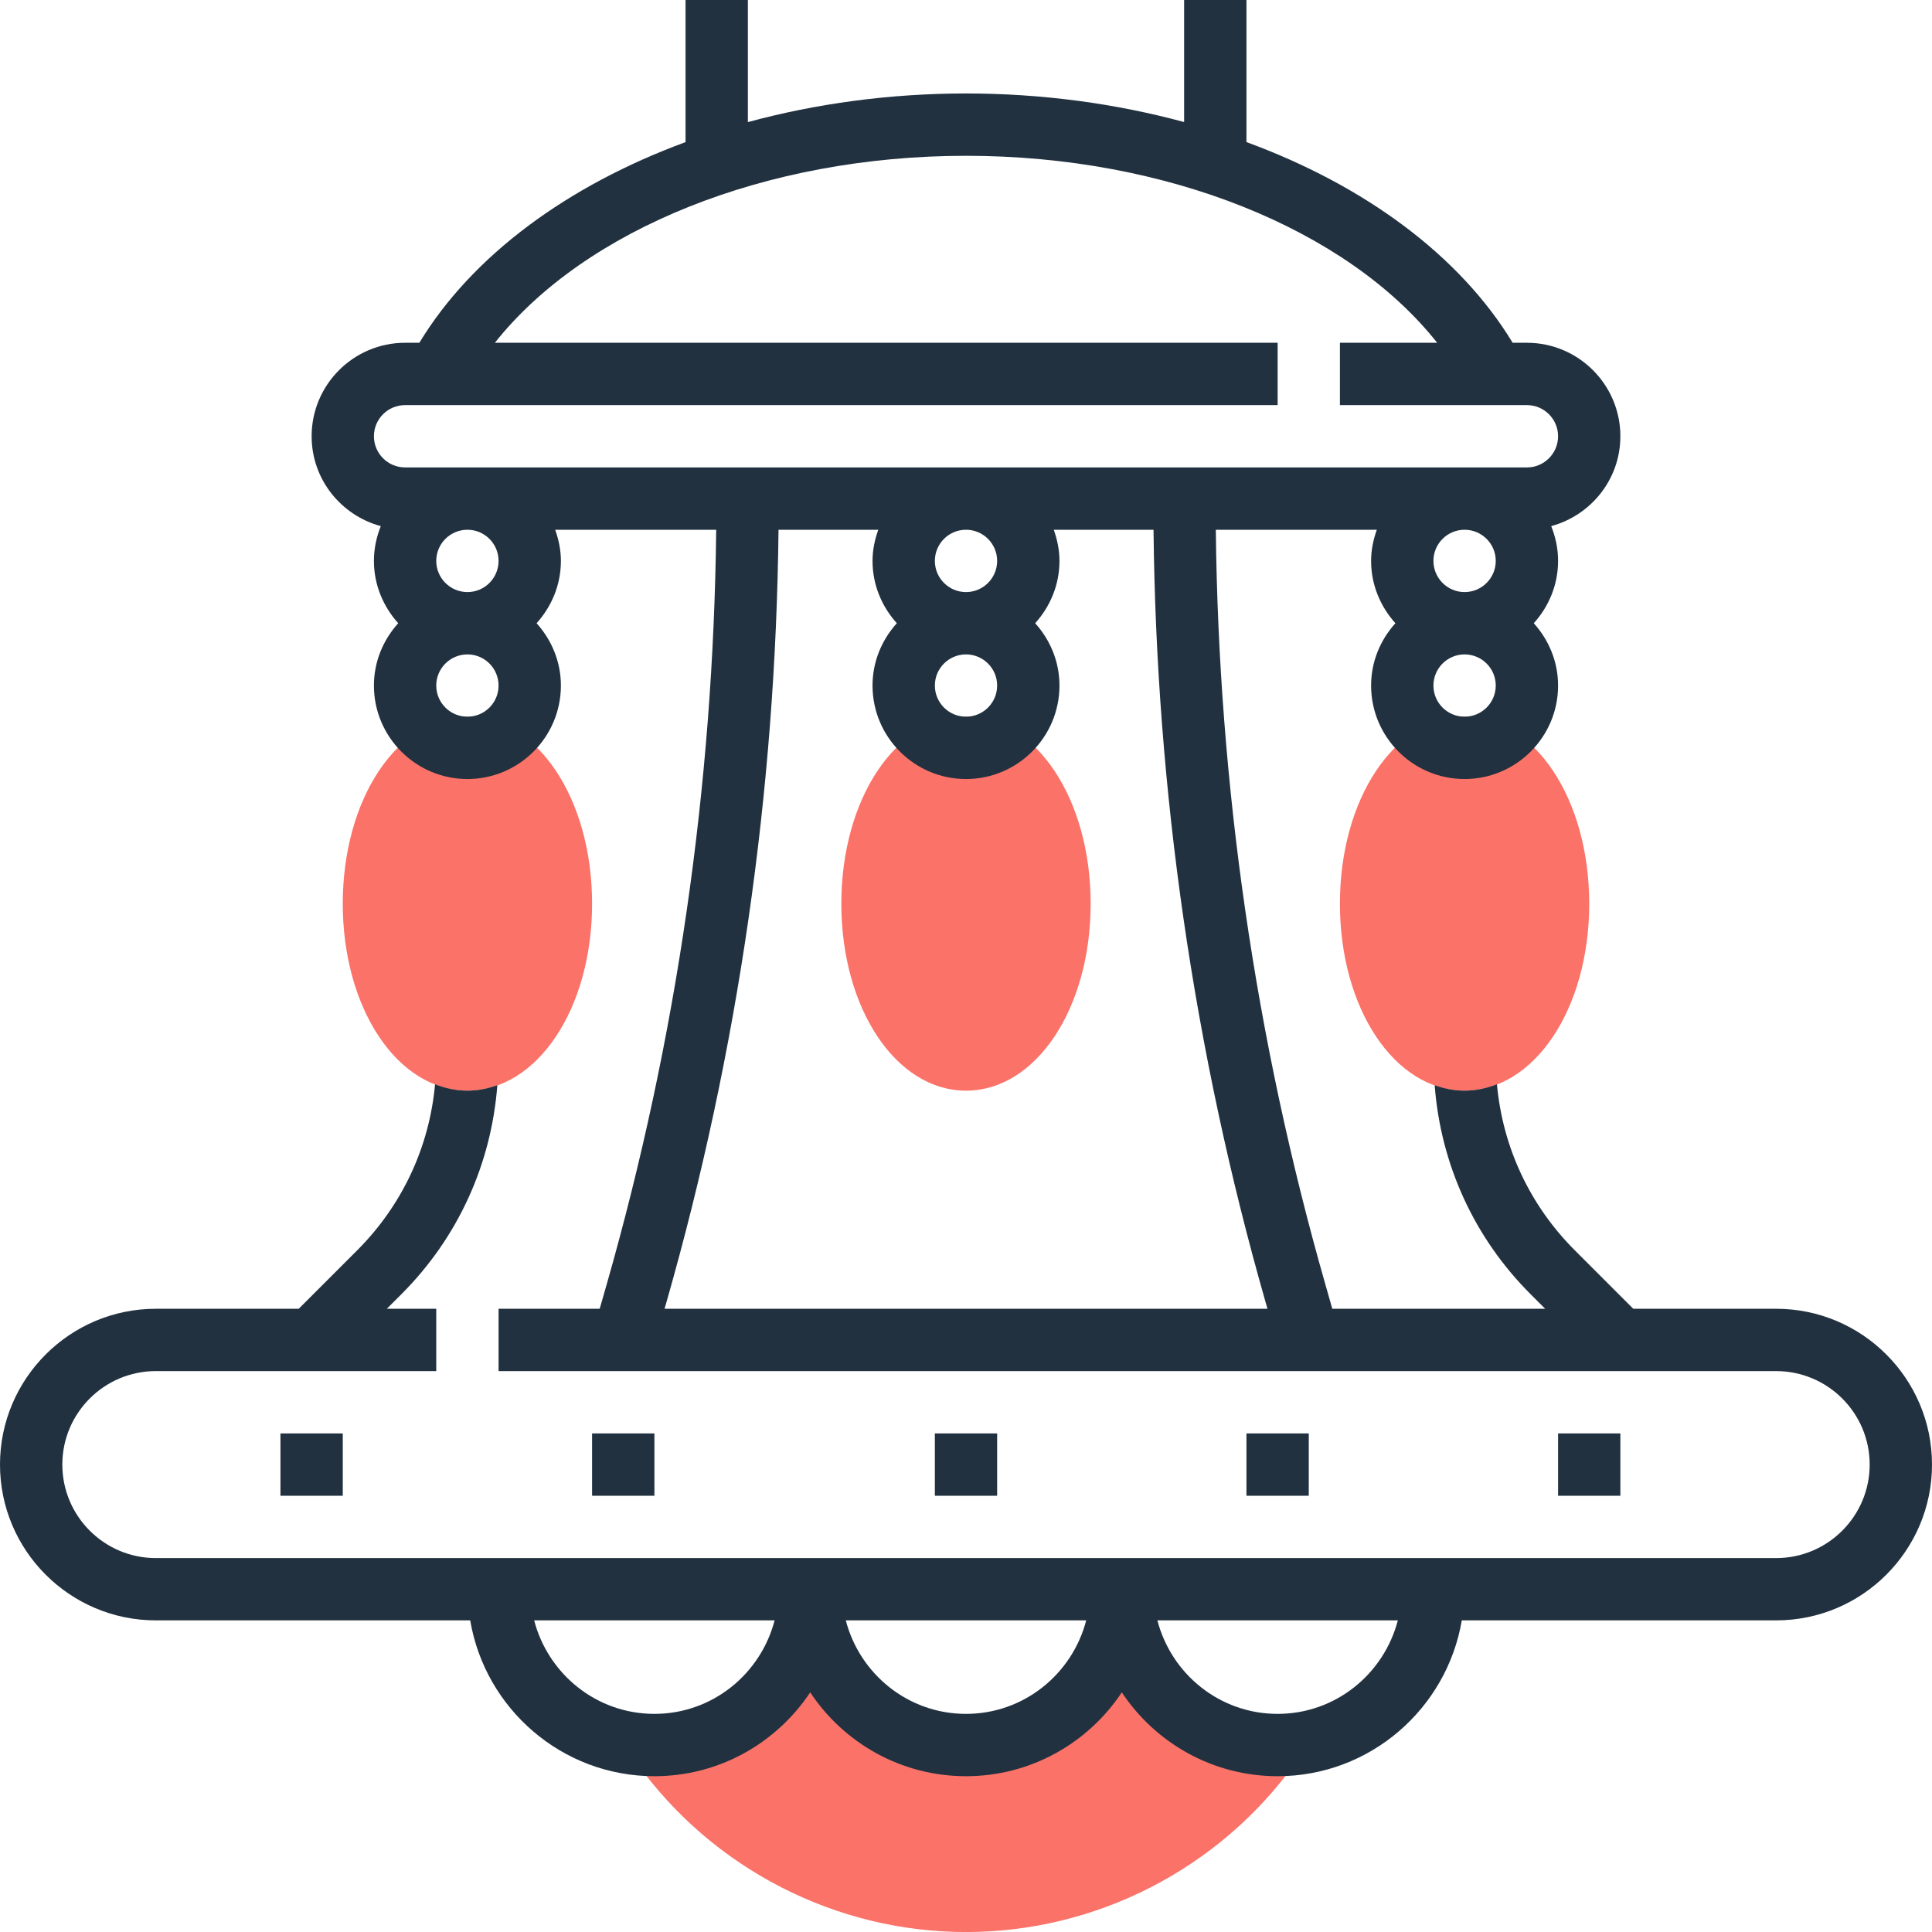 <svg width="50" height="50" viewBox="0 0 50 50" fill="none" xmlns="http://www.w3.org/2000/svg">
<path d="M33.064 45.162C30.838 45.162 29.032 43.356 29.032 41.13C29.032 43.356 27.227 45.162 25 45.162C22.773 45.162 20.968 43.356 20.968 41.13C20.968 43.356 19.162 45.162 16.935 45.162C16.791 45.162 16.654 45.135 16.513 45.119L16.488 45.638C18.456 48.37 21.637 50.001 25 50.001C28.364 50.001 31.548 48.369 33.516 45.633L33.486 45.119C33.345 45.135 33.209 45.162 33.064 45.162Z" fill="#FA7268"/>
<path d="M25 28.226C23.191 28.226 21.774 26.1 21.774 23.387C21.774 20.675 23.191 18.549 25 18.549C26.809 18.549 28.226 20.675 28.226 23.387C28.226 26.1 26.809 28.226 25 28.226Z" fill="#FA7268"/>
<path d="M12.097 28.226C10.288 28.226 8.871 26.1 8.871 23.387C8.871 20.675 10.288 18.549 12.097 18.549C13.906 18.549 15.323 20.675 15.323 23.387C15.323 26.1 13.906 28.226 12.097 28.226Z" fill="#FA7268"/>
<path d="M37.903 28.226C36.094 28.226 34.677 26.1 34.677 23.387C34.677 20.675 36.094 18.549 37.903 18.549C39.712 18.549 41.129 20.675 41.129 23.387C41.129 26.1 39.712 28.226 37.903 28.226Z" fill="#FA7268"/>
<path d="M45.968 33.871H42.269L40.754 32.356C39.588 31.189 38.888 29.684 38.741 28.061C38.474 28.165 38.194 28.226 37.903 28.226C37.635 28.226 37.377 28.174 37.129 28.085C37.285 30.13 38.148 32.032 39.614 33.496L39.989 33.871H34.48L34.302 33.247C32.484 26.887 31.538 20.319 31.465 13.71H35.632C35.542 13.963 35.484 14.232 35.484 14.516C35.484 15.138 35.727 15.7 36.113 16.129C35.726 16.558 35.484 17.12 35.484 17.742C35.484 19.076 36.569 20.161 37.903 20.161C39.237 20.161 40.323 19.076 40.323 17.742C40.323 17.12 40.08 16.558 39.694 16.129C40.081 15.7 40.323 15.138 40.323 14.516C40.323 14.198 40.257 13.895 40.145 13.616C41.173 13.337 41.935 12.406 41.935 11.29C41.935 9.956 40.85 8.871 39.516 8.871H39.147C37.779 6.611 35.312 4.798 32.258 3.677V0H30.645V3.159C28.881 2.681 26.973 2.419 25 2.419C23.029 2.419 21.119 2.681 19.355 3.16V0H17.742V3.678C14.689 4.801 12.22 6.614 10.853 8.871H10.484C9.15 8.871 8.065 9.956 8.065 11.29C8.065 12.406 8.827 13.338 9.855 13.616C9.743 13.895 9.677 14.198 9.677 14.516C9.677 15.138 9.92 15.7 10.306 16.129C9.919 16.558 9.677 17.12 9.677 17.742C9.677 19.076 10.763 20.161 12.097 20.161C13.431 20.161 14.516 19.076 14.516 17.742C14.516 17.12 14.273 16.558 13.887 16.129C14.274 15.7 14.516 15.138 14.516 14.516C14.516 14.232 14.458 13.963 14.368 13.71H18.535C18.463 20.319 17.516 26.887 15.699 33.247L15.52 33.871H12.903V35.484H45.968C47.302 35.484 48.387 36.569 48.387 37.903C48.387 39.237 47.302 40.323 45.968 40.323H4.032C2.698 40.323 1.613 39.237 1.613 37.903C1.613 36.569 2.698 35.484 4.032 35.484H11.29V33.871H10.011L10.386 33.496C11.851 32.032 12.715 30.13 12.871 28.085C12.623 28.174 12.365 28.226 12.097 28.226C11.806 28.226 11.526 28.165 11.259 28.061C11.112 29.684 10.411 31.189 9.246 32.356L7.731 33.871H4.032C1.809 33.871 0 35.68 0 37.903C0 40.127 1.809 41.935 4.032 41.935H12.169C12.555 44.22 14.542 45.968 16.936 45.968C18.618 45.968 20.1 45.104 20.968 43.798C21.835 45.105 23.318 45.968 25 45.968C26.682 45.968 28.165 45.104 29.032 43.798C29.9 45.105 31.382 45.968 33.065 45.968C35.457 45.968 37.444 44.22 37.831 41.935H45.968C48.191 41.935 50 40.127 50 37.903C50 35.68 48.191 33.871 45.968 33.871ZM38.71 14.516C38.71 14.961 38.348 15.323 37.903 15.323C37.458 15.323 37.097 14.961 37.097 14.516C37.097 14.071 37.458 13.71 37.903 13.71C38.348 13.71 38.71 14.071 38.71 14.516ZM37.903 18.548C37.458 18.548 37.097 18.187 37.097 17.742C37.097 17.297 37.458 16.936 37.903 16.936C38.348 16.936 38.71 17.297 38.71 17.742C38.71 18.187 38.348 18.548 37.903 18.548ZM10.484 10.484H33.065V8.871H12.807C15.137 5.933 19.816 4.032 25 4.032C30.191 4.032 34.866 5.932 37.194 8.871H34.677V10.484H39.516C39.961 10.484 40.323 10.845 40.323 11.29C40.323 11.736 39.961 12.097 39.516 12.097H10.484C10.039 12.097 9.677 11.736 9.677 11.29C9.677 10.845 10.039 10.484 10.484 10.484ZM25.806 17.742C25.806 18.187 25.445 18.548 25 18.548C24.555 18.548 24.194 18.187 24.194 17.742C24.194 17.297 24.555 16.936 25 16.936C25.445 16.936 25.806 17.297 25.806 17.742ZM25.806 14.516C25.806 14.961 25.445 15.323 25 15.323C24.555 15.323 24.194 14.961 24.194 14.516C24.194 14.071 24.555 13.71 25 13.71C25.445 13.71 25.806 14.071 25.806 14.516ZM12.097 18.548C11.652 18.548 11.29 18.187 11.29 17.742C11.29 17.297 11.652 16.936 12.097 16.936C12.542 16.936 12.903 17.297 12.903 17.742C12.903 18.187 12.542 18.548 12.097 18.548ZM12.903 14.516C12.903 14.961 12.542 15.323 12.097 15.323C11.652 15.323 11.29 14.961 11.29 14.516C11.29 14.071 11.652 13.71 12.097 13.71C12.542 13.71 12.903 14.071 12.903 14.516ZM17.251 33.689C19.108 27.186 20.076 20.468 20.148 13.71H22.73C22.639 13.963 22.581 14.232 22.581 14.516C22.581 15.138 22.823 15.7 23.21 16.129C22.823 16.558 22.581 17.12 22.581 17.742C22.581 19.076 23.666 20.161 25 20.161C26.334 20.161 27.419 19.076 27.419 17.742C27.419 17.12 27.177 16.558 26.79 16.129C27.177 15.7 27.419 15.138 27.419 14.516C27.419 14.232 27.361 13.963 27.271 13.71H29.853C29.925 20.468 30.893 27.186 32.75 33.689L32.802 33.871H17.198L17.251 33.689ZM16.936 44.355C15.436 44.355 14.185 43.323 13.824 41.935H20.047C19.686 43.323 18.435 44.355 16.936 44.355ZM25 44.355C23.501 44.355 22.249 43.323 21.889 41.935H28.111C27.751 43.323 26.499 44.355 25 44.355ZM33.065 44.355C31.565 44.355 30.314 43.323 29.953 41.935H36.176C35.815 43.323 34.564 44.355 33.065 44.355Z" fill="#21313F"/>
<path d="M25.806 37.097H24.194V38.71H25.806V37.097Z" fill="#21313F"/>
<path d="M16.936 37.097H15.323V38.71H16.936V37.097Z" fill="#21313F"/>
<path d="M8.871 37.097H7.258V38.71H8.871V37.097Z" fill="#21313F"/>
<path d="M41.935 37.097H40.323V38.71H41.935V37.097Z" fill="#21313F"/>
<path d="M33.871 37.097H32.258V38.71H33.871V37.097Z" fill="#21313F"/>
</svg>
